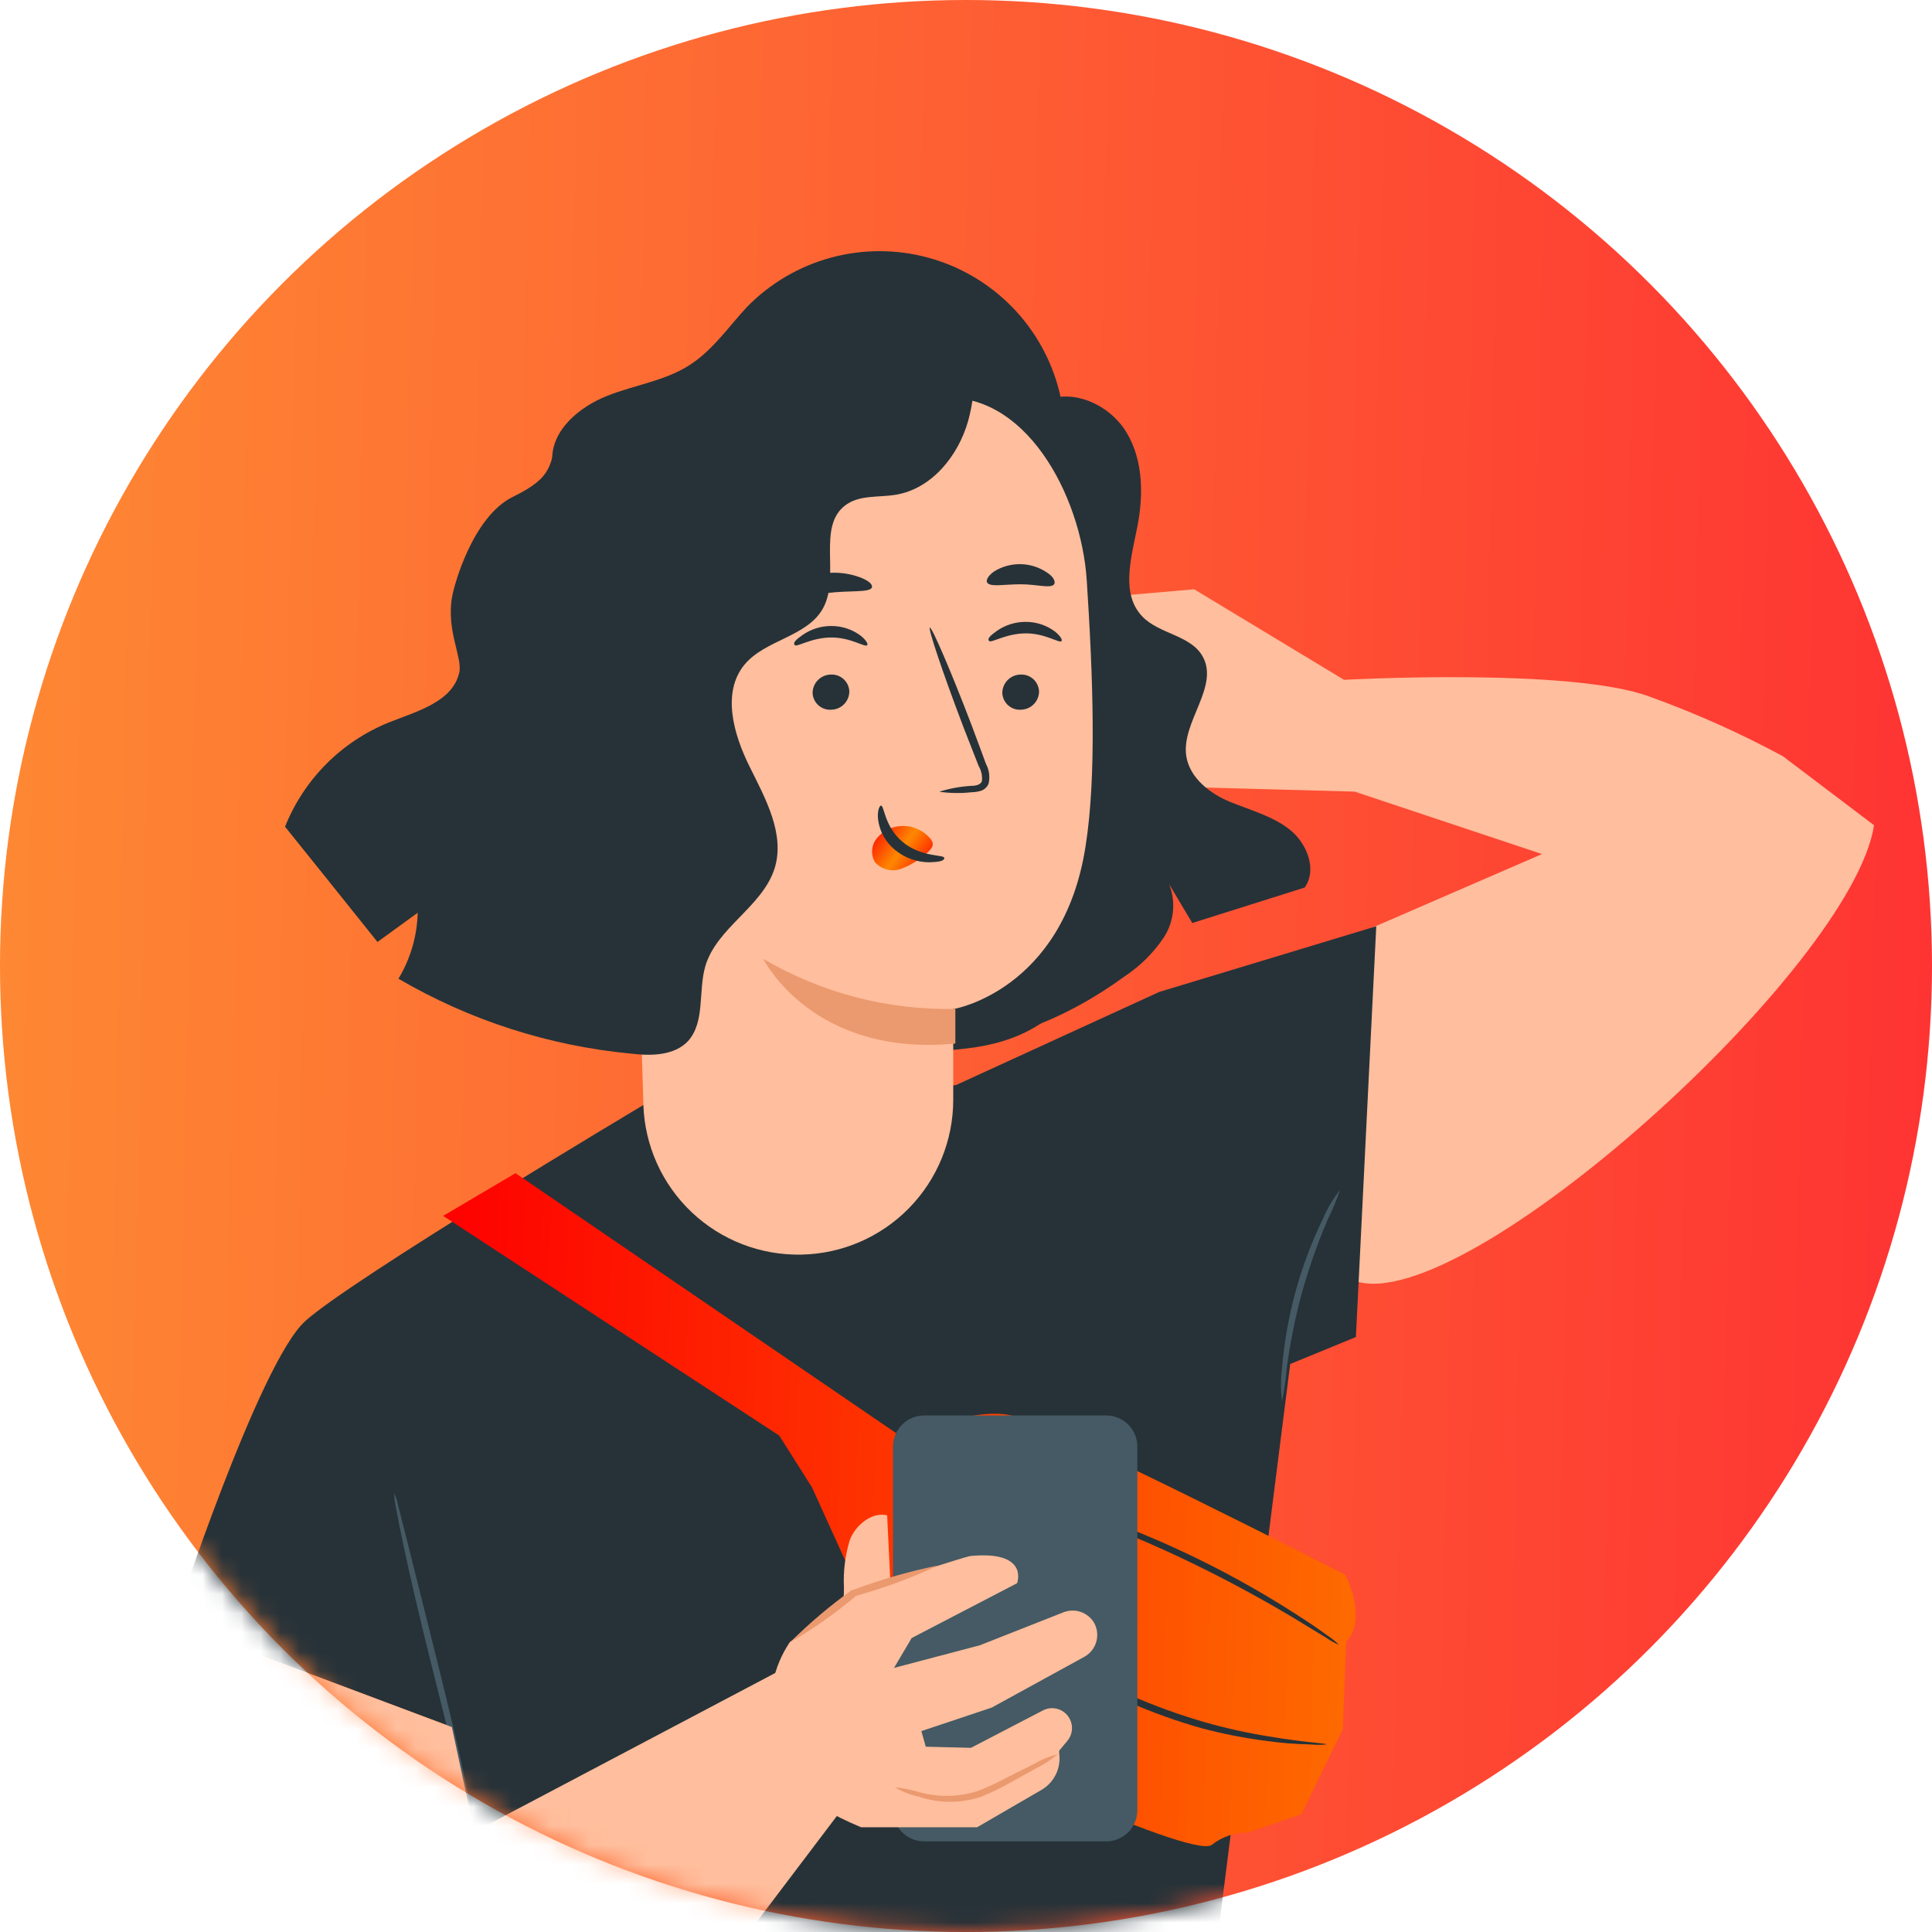 <svg width="100" height="100" viewBox="0 0 100 100" fill="none" xmlns="http://www.w3.org/2000/svg">
<g filter="url(#filter0_b_859_18277)">
<circle cx="50" cy="50" r="50" fill="url(#paint0_linear_859_18277)" fill-opacity="0.8"/>
</g>
<mask id="mask0_859_18277" style="mask-type:alpha" maskUnits="userSpaceOnUse" x="0" y="0" width="100" height="100">
<circle cx="50" cy="50" r="50" fill="url(#paint1_linear_859_18277)"/>
</mask>
<g mask="url(#mask0_859_18277)">
<path d="M56.133 30.992L61.809 30.501L69.567 35.188C69.567 35.188 81.294 34.541 85.373 36.054C87.751 36.909 90.061 37.942 92.284 39.144L97 42.714C95.857 50.143 75.767 68.235 70.136 66.302L70.867 48.085L79.814 44.206L70.117 40.974L61.034 40.728L56.133 30.992Z" fill="#FFBE9D"/>
<path d="M33.301 57.194C33.301 57.194 18.193 66.205 15.794 68.384C13.396 70.562 9 83.996 9 83.996L23.39 89.394L26.623 104.301L62.605 103.61L66.781 70.601L70.181 69.205L71.235 47.943L60 51.343L49.475 56.166L33.301 57.194Z" fill="#263238"/>
<path d="M24.554 94.811C24.458 94.605 24.387 94.388 24.34 94.165L23.862 92.296C23.448 90.635 22.912 88.482 22.317 86.11C21.722 83.737 21.198 81.494 20.862 79.891C20.694 79.096 20.565 78.443 20.487 77.997C20.431 77.764 20.403 77.525 20.403 77.286C20.502 77.502 20.574 77.73 20.617 77.964C20.746 78.482 20.908 79.109 21.095 79.839C21.509 81.501 22.045 83.653 22.64 86.026C23.235 88.398 23.759 90.642 24.095 92.238C24.263 93.04 24.392 93.686 24.47 94.139C24.527 94.359 24.555 94.585 24.554 94.811V94.811Z" fill="#455A64"/>
<path d="M69.361 61.59C69.18 62.121 68.965 62.639 68.714 63.141C68.188 64.376 67.743 65.643 67.382 66.936C67.033 68.229 66.769 69.544 66.594 70.873C66.554 71.432 66.474 71.987 66.355 72.534C66.285 71.976 66.285 71.412 66.355 70.853C66.573 68.139 67.299 65.491 68.494 63.044C68.716 62.523 69.008 62.033 69.361 61.59Z" fill="#455A64"/>
<path d="M26.681 60.723L46.721 74.409C46.721 74.409 50.218 72.812 52.294 73.252C54.369 73.691 69.638 81.513 69.638 81.513C69.638 81.513 70.815 83.808 69.677 84.972L69.503 89.497L67.363 93.9L64.609 94.85C63.922 94.838 63.252 95.067 62.715 95.496C61.629 96.259 47.788 89.678 47.788 89.678L42.034 76.995L40.334 74.305L22.938 62.934L26.681 60.723Z" fill="url(#paint2_linear_859_18277)"/>
<path d="M52.3 77.195C52.549 77.209 52.795 77.257 53.031 77.338C53.496 77.447 54.162 77.635 54.97 77.887C59.232 79.219 63.295 81.118 67.052 83.531C67.77 83.99 68.345 84.384 68.727 84.668C68.935 84.802 69.128 84.958 69.302 85.134C69.074 85.04 68.857 84.921 68.656 84.778L66.936 83.731C65.475 82.858 63.426 81.714 61.079 80.609C58.732 79.503 56.554 78.669 54.931 78.113L52.992 77.467C52.752 77.403 52.519 77.312 52.3 77.195V77.195Z" fill="#263238"/>
<path d="M68.662 90.292C68.385 90.319 68.106 90.319 67.828 90.292C67.069 90.278 66.311 90.217 65.559 90.111C64.441 89.969 63.333 89.753 62.243 89.465C60.918 89.095 59.622 88.63 58.364 88.075C57.106 87.5 55.889 86.837 54.724 86.09C53.778 85.474 52.873 84.796 52.016 84.061C51.437 83.571 50.886 83.049 50.367 82.496C50.163 82.301 49.981 82.084 49.824 81.85C49.87 81.804 50.684 82.664 52.171 83.867C53.041 84.564 53.95 85.211 54.892 85.806C56.053 86.527 57.258 87.175 58.5 87.745C59.761 88.297 61.057 88.765 62.379 89.148C63.452 89.453 64.542 89.695 65.643 89.872C67.479 90.189 68.669 90.228 68.662 90.292Z" fill="#263238"/>
<path d="M53.981 20.785C55.513 20.054 57.453 20.946 58.319 22.401C59.185 23.855 59.191 25.672 58.855 27.333C58.519 28.995 58.021 30.773 59.14 31.923C60.013 32.822 61.622 32.874 62.243 33.966C63.135 35.537 61.131 37.373 61.402 39.138C61.577 40.263 62.624 41.077 63.665 41.504C64.706 41.931 65.863 42.234 66.755 42.939C67.647 43.644 68.19 45.008 67.531 45.939L61.713 47.775L60.51 45.758C60.69 46.204 60.76 46.688 60.713 47.167C60.667 47.646 60.507 48.107 60.245 48.512C59.711 49.312 59.023 49.997 58.222 50.529C55.203 52.733 51.537 54.272 47.801 54.065" fill="#263238"/>
<path d="M28.581 23.823C28.536 22.265 29.978 21.063 31.432 20.487C32.887 19.912 34.497 19.705 35.79 18.832C36.934 18.063 37.729 16.893 38.673 15.878C39.868 14.659 41.366 13.781 43.014 13.334C44.661 12.888 46.398 12.889 48.045 13.337C49.692 13.786 51.19 14.666 52.383 15.886C53.577 17.107 54.423 18.624 54.834 20.28C55.397 22.498 55.015 25.122 53.264 26.603C51.234 28.309 48.221 27.935 45.622 27.398C43.023 26.861 40.069 26.344 37.897 27.87C36.604 28.794 35.835 30.288 35.04 31.678C34.245 33.068 33.23 34.483 31.717 35.007C30.204 35.531 28.142 34.626 28.084 33.022" fill="#263238"/>
<path d="M28.691 24.677C28.86 25.969 27.916 27.159 26.972 28.077C26.028 28.995 24.968 29.977 24.8 31.309C24.606 32.841 25.724 34.341 25.401 35.834C25.194 36.791 24.451 37.528 23.998 38.42C23.402 39.671 23.305 41.102 23.727 42.422C24.114 43.715 24.729 46.682 25.666 47.703C28.424 50.687 31.984 52.81 35.919 53.819C39.644 54.574 43.458 54.792 47.245 54.466C50.342 54.278 53.91 54.42 56.489 50.154C57.828 47.943 58.493 44.982 59.205 42.525C59.812 40.386 60.342 38.097 59.709 35.97C59.34 34.729 58.59 33.623 58.222 32.382C57.769 30.831 57.937 29.15 57.75 27.56C57.56 25.803 56.953 24.117 55.977 22.644C55.002 21.17 53.689 19.951 52.146 19.09C50.603 18.228 48.877 17.749 47.111 17.692C45.345 17.635 43.591 18.001 41.996 18.761" fill="#263238"/>
<path d="M56.25 30.036C55.959 25.588 53.018 20.138 48.564 20.617L34.729 24.146C34.078 24.211 33.475 24.521 33.044 25.013C32.612 25.505 32.382 26.142 32.402 26.797L33.301 57.181C33.368 59.293 34.267 61.294 35.803 62.746C37.338 64.199 39.385 64.987 41.498 64.938V64.938C43.591 64.893 45.584 64.03 47.049 62.534C48.514 61.038 49.337 59.029 49.339 56.935C49.339 54.769 49.339 52.216 49.339 52.229C49.339 52.242 55.022 51.272 56.185 43.825C56.767 40.191 56.573 34.981 56.25 30.036Z" fill="#FFBE9D"/>
<path d="M53.781 35.776C53.783 36.024 53.688 36.263 53.516 36.441C53.345 36.62 53.11 36.725 52.863 36.733C52.742 36.744 52.62 36.73 52.504 36.692C52.389 36.655 52.282 36.594 52.191 36.515C52.099 36.435 52.024 36.338 51.971 36.229C51.917 36.12 51.887 36.001 51.88 35.88C51.878 35.631 51.973 35.392 52.144 35.212C52.316 35.033 52.55 34.926 52.798 34.916C52.919 34.907 53.041 34.922 53.157 34.96C53.273 34.998 53.379 35.059 53.471 35.139C53.562 35.219 53.637 35.317 53.69 35.426C53.743 35.536 53.774 35.655 53.781 35.776V35.776Z" fill="#263238"/>
<path d="M54.944 33.184C54.828 33.307 54.104 32.777 53.082 32.783C52.061 32.79 51.305 33.3 51.195 33.178C51.085 33.055 51.259 32.9 51.589 32.66C52.03 32.35 52.556 32.185 53.095 32.188C53.627 32.187 54.145 32.355 54.576 32.667C54.892 32.906 55.002 33.132 54.944 33.184Z" fill="#263238"/>
<path d="M43.961 35.776C43.963 36.024 43.868 36.263 43.696 36.441C43.525 36.62 43.291 36.725 43.043 36.733C42.922 36.744 42.8 36.73 42.685 36.692C42.569 36.655 42.462 36.594 42.371 36.515C42.279 36.435 42.204 36.338 42.151 36.229C42.098 36.12 42.067 36.001 42.06 35.88C42.058 35.631 42.153 35.392 42.325 35.212C42.496 35.033 42.73 34.926 42.978 34.916C43.1 34.907 43.222 34.922 43.337 34.96C43.453 34.998 43.559 35.059 43.651 35.139C43.742 35.219 43.817 35.317 43.87 35.426C43.924 35.536 43.954 35.655 43.961 35.776V35.776Z" fill="#263238"/>
<path d="M44.885 33.397C44.763 33.52 44.045 32.99 43.017 32.996C41.989 33.003 41.246 33.513 41.136 33.391C41.026 33.268 41.2 33.112 41.53 32.873C41.971 32.563 42.498 32.398 43.036 32.401C43.568 32.402 44.086 32.569 44.517 32.88C44.834 33.119 44.944 33.345 44.885 33.397Z" fill="#263238"/>
<path d="M48.615 40.98C49.154 40.81 49.713 40.708 50.277 40.676C50.535 40.676 50.788 40.599 50.826 40.418C50.851 40.147 50.79 39.876 50.652 39.642L49.876 37.657C48.797 34.826 48.014 32.486 48.131 32.486C48.247 32.486 49.21 34.703 50.29 37.535C50.548 38.233 50.8 38.898 51.033 39.538C51.202 39.851 51.25 40.214 51.169 40.56C51.132 40.652 51.074 40.734 51 40.8C50.926 40.867 50.838 40.915 50.742 40.941C50.597 40.982 50.447 41.004 50.296 41.006C49.737 41.069 49.172 41.06 48.615 40.98V40.98Z" fill="#263238"/>
<path d="M49.449 52.222C45.962 52.295 42.522 51.4 39.513 49.636C39.513 49.636 42.028 54.724 49.449 54.013V52.222Z" fill="#EB996E"/>
<path d="M48.189 43.45C47.994 43.205 47.739 43.013 47.45 42.893C47.16 42.773 46.845 42.729 46.534 42.764C46.306 42.788 46.086 42.858 45.886 42.969C45.686 43.08 45.511 43.23 45.37 43.411C45.235 43.583 45.155 43.792 45.142 44.01C45.128 44.228 45.18 44.445 45.293 44.633C45.458 44.817 45.674 44.947 45.913 45.007C46.153 45.067 46.405 45.054 46.637 44.969C47.114 44.792 47.552 44.526 47.93 44.187C48.045 44.104 48.143 44.001 48.221 43.883C48.259 43.827 48.279 43.76 48.279 43.692C48.279 43.624 48.259 43.558 48.221 43.502" fill="url(#paint3_angular_859_18277)"/>
<path d="M45.603 41.698C45.771 41.698 45.778 42.797 46.728 43.586C47.678 44.374 48.861 44.232 48.874 44.4C48.887 44.568 48.609 44.614 48.111 44.633C47.458 44.632 46.824 44.404 46.321 43.987C45.835 43.592 45.522 43.024 45.448 42.403C45.403 41.963 45.526 41.692 45.603 41.698Z" fill="#263238"/>
<path d="M45.131 30.404C45.028 30.682 44.006 30.552 42.81 30.695C41.614 30.837 40.638 31.173 40.476 30.927C40.405 30.805 40.573 30.546 40.961 30.281C41.481 29.941 42.075 29.733 42.694 29.673C43.307 29.597 43.93 29.668 44.51 29.88C44.95 30.048 45.176 30.242 45.131 30.404Z" fill="#263238"/>
<path d="M54.563 30.242C54.382 30.475 53.677 30.242 52.83 30.242C51.983 30.242 51.259 30.397 51.098 30.158C51.02 30.042 51.136 29.803 51.447 29.583C51.868 29.319 52.359 29.186 52.856 29.201C53.353 29.216 53.834 29.378 54.24 29.667C54.543 29.874 54.64 30.113 54.563 30.242Z" fill="#263238"/>
<path d="M29.558 48.544C30.585 48.75 31.646 48.708 32.653 48.422C33.661 48.136 34.586 47.614 35.351 46.9C36.116 46.185 36.7 45.298 37.054 44.312C37.408 43.327 37.522 42.271 37.386 41.232C37.154 39.416 36.171 37.56 36.805 35.834C37.639 33.559 40.839 32.854 41.685 30.579C42.177 29.286 41.731 27.715 42.293 26.415C42.856 25.116 44.097 24.476 45.344 24.049C46.592 23.623 47.93 23.287 48.978 22.472C50.025 21.657 50.678 20.119 50.005 18.975C44.466 19.642 39.025 20.965 33.799 22.918C32.59 23.364 31.316 23.914 30.566 24.987C29.816 26.06 29.849 27.573 29.92 28.962L30.851 48.99" fill="#263238"/>
<path d="M50.245 16.195C50.432 18.063 50.62 19.99 50.109 21.793C49.598 23.597 48.228 25.297 46.372 25.607C45.493 25.756 44.51 25.607 43.786 26.131C42.254 27.23 43.508 29.822 42.603 31.477C41.795 32.964 39.617 33.1 38.537 34.399C37.348 35.841 37.968 38.007 38.796 39.674C39.623 41.342 40.651 43.185 40.089 44.962C39.442 46.954 37.096 48.014 36.507 50.011C36.132 51.304 36.507 52.895 35.609 53.89C34.898 54.64 33.715 54.66 32.68 54.537C28.427 54.138 24.311 52.815 20.624 50.658C21.247 49.626 21.59 48.45 21.619 47.245L19.538 48.757C17.947 46.766 16.353 44.777 14.754 42.79C15.239 41.574 15.966 40.469 16.89 39.541C17.815 38.613 18.918 37.882 20.132 37.392C21.58 36.817 23.436 36.326 23.772 34.806C23.959 33.966 22.951 32.434 23.494 30.482C23.494 30.482 24.405 26.758 26.558 25.711C28.711 24.663 28.413 24.03 28.885 22.601" fill="#263238"/>
<path d="M11.256 84.843C11.256 84.843 11.256 110.204 19.466 113.604C23.539 115.291 29.228 112.608 29.228 112.608L45.189 91.521L40.897 86.187L24.554 94.811L23.39 89.394L11.256 84.843Z" fill="#FFBE9D"/>
<path d="M57.258 73.265H47.833C46.944 73.265 46.223 73.986 46.223 74.875V93.7C46.223 94.589 46.944 95.309 47.833 95.309H57.258C58.148 95.309 58.868 94.589 58.868 93.7V74.875C58.868 73.986 58.148 73.265 57.258 73.265Z" fill="#455A64"/>
<path d="M42.907 86.188C43.412 84.911 43.675 83.552 43.683 82.179C43.641 81.352 43.742 80.523 43.98 79.729C44.258 78.954 45.137 78.23 45.919 78.436L46.21 84.494L42.907 86.188Z" fill="#FFBE9D"/>
<path d="M50.245 80.537C49.999 80.537 44.168 82.477 44.168 82.477L40.884 84.992C40.456 85.626 40.158 86.338 40.006 87.088C39.854 87.838 39.851 88.611 39.998 89.362C40.393 92.167 41.589 93.324 44.569 94.579H50.574L53.917 92.639C54.239 92.449 54.497 92.167 54.658 91.83C54.819 91.493 54.876 91.115 54.822 90.745V90.616L55.242 90.112C55.375 89.956 55.458 89.765 55.481 89.562C55.504 89.36 55.466 89.154 55.371 88.974V88.974C55.247 88.731 55.031 88.548 54.772 88.464C54.512 88.38 54.23 88.403 53.988 88.528L50.258 90.467L47.917 90.409L47.691 89.601L51.331 88.385L56.141 85.748C56.289 85.663 56.419 85.55 56.523 85.415C56.627 85.281 56.704 85.126 56.748 84.962C56.793 84.797 56.804 84.625 56.782 84.456C56.76 84.287 56.704 84.124 56.619 83.977V83.977C56.461 83.721 56.219 83.528 55.935 83.432C55.651 83.335 55.342 83.34 55.061 83.446L50.717 85.159L46.275 86.33L47.187 84.785L52.643 81.947C52.643 81.947 53.296 80.253 50.245 80.537Z" fill="#FFBE9D"/>
<path d="M40.897 85.005C42.091 84.309 43.224 83.513 44.284 82.626H44.233L44.459 82.555C45.864 82.156 47.234 81.646 48.557 81.029C47.126 81.318 45.718 81.718 44.349 82.225L44.129 82.296H44.097C42.959 83.111 41.889 84.017 40.897 85.005V85.005Z" fill="#EB996E"/>
<path d="M46.32 92.51C46.704 92.739 47.124 92.903 47.562 92.995C48.609 93.351 49.746 93.351 50.794 92.995C51.341 92.773 51.872 92.513 52.384 92.219L53.638 91.521C54.037 91.329 54.409 91.086 54.744 90.797C54.315 90.907 53.904 91.077 53.522 91.301L52.229 91.948C51.722 92.224 51.2 92.47 50.665 92.684C49.682 93.011 48.626 93.043 47.626 92.775C47.2 92.645 46.763 92.556 46.32 92.51V92.51Z" fill="#EB996E"/>
</g>
<defs>
<filter id="filter0_b_859_18277" x="-50" y="-50" width="200" height="200" filterUnits="userSpaceOnUse" color-interpolation-filters="sRGB">
<feFlood flood-opacity="0" result="BackgroundImageFix"/>
<feGaussianBlur in="BackgroundImage" stdDeviation="25"/>
<feComposite in2="SourceAlpha" operator="in" result="effect1_backgroundBlur_859_18277"/>
<feBlend mode="normal" in="SourceGraphic" in2="effect1_backgroundBlur_859_18277" result="shape"/>
</filter>
<linearGradient id="paint0_linear_859_18277" x1="0" y1="0" x2="102.135" y2="2.23" gradientUnits="userSpaceOnUse">
<stop stop-color="#FE6B00"/>
<stop offset="1" stop-color="#FE0000"/>
</linearGradient>
<linearGradient id="paint1_linear_859_18277" x1="0" y1="0" x2="102.135" y2="2.23" gradientUnits="userSpaceOnUse">
<stop stop-color="#FE6B00"/>
<stop offset="1" stop-color="#FE0000"/>
</linearGradient>
<linearGradient id="paint2_linear_859_18277" x1="22.938" y1="60.723" x2="71.162" y2="62.151" gradientUnits="userSpaceOnUse">
<stop stop-color="#FE0000"/>
<stop offset="1" stop-color="#FE6B00"/>
</linearGradient>
<radialGradient id="paint3_angular_859_18277" cx="0" cy="0" r="1" gradientUnits="userSpaceOnUse" gradientTransform="translate(46.709 43.898) rotate(36.123) scale(1.944 43.316)">
<stop stop-color="#FE8900"/>
<stop offset="1" stop-color="#FE0000"/>
</radialGradient>
</defs>
</svg>
